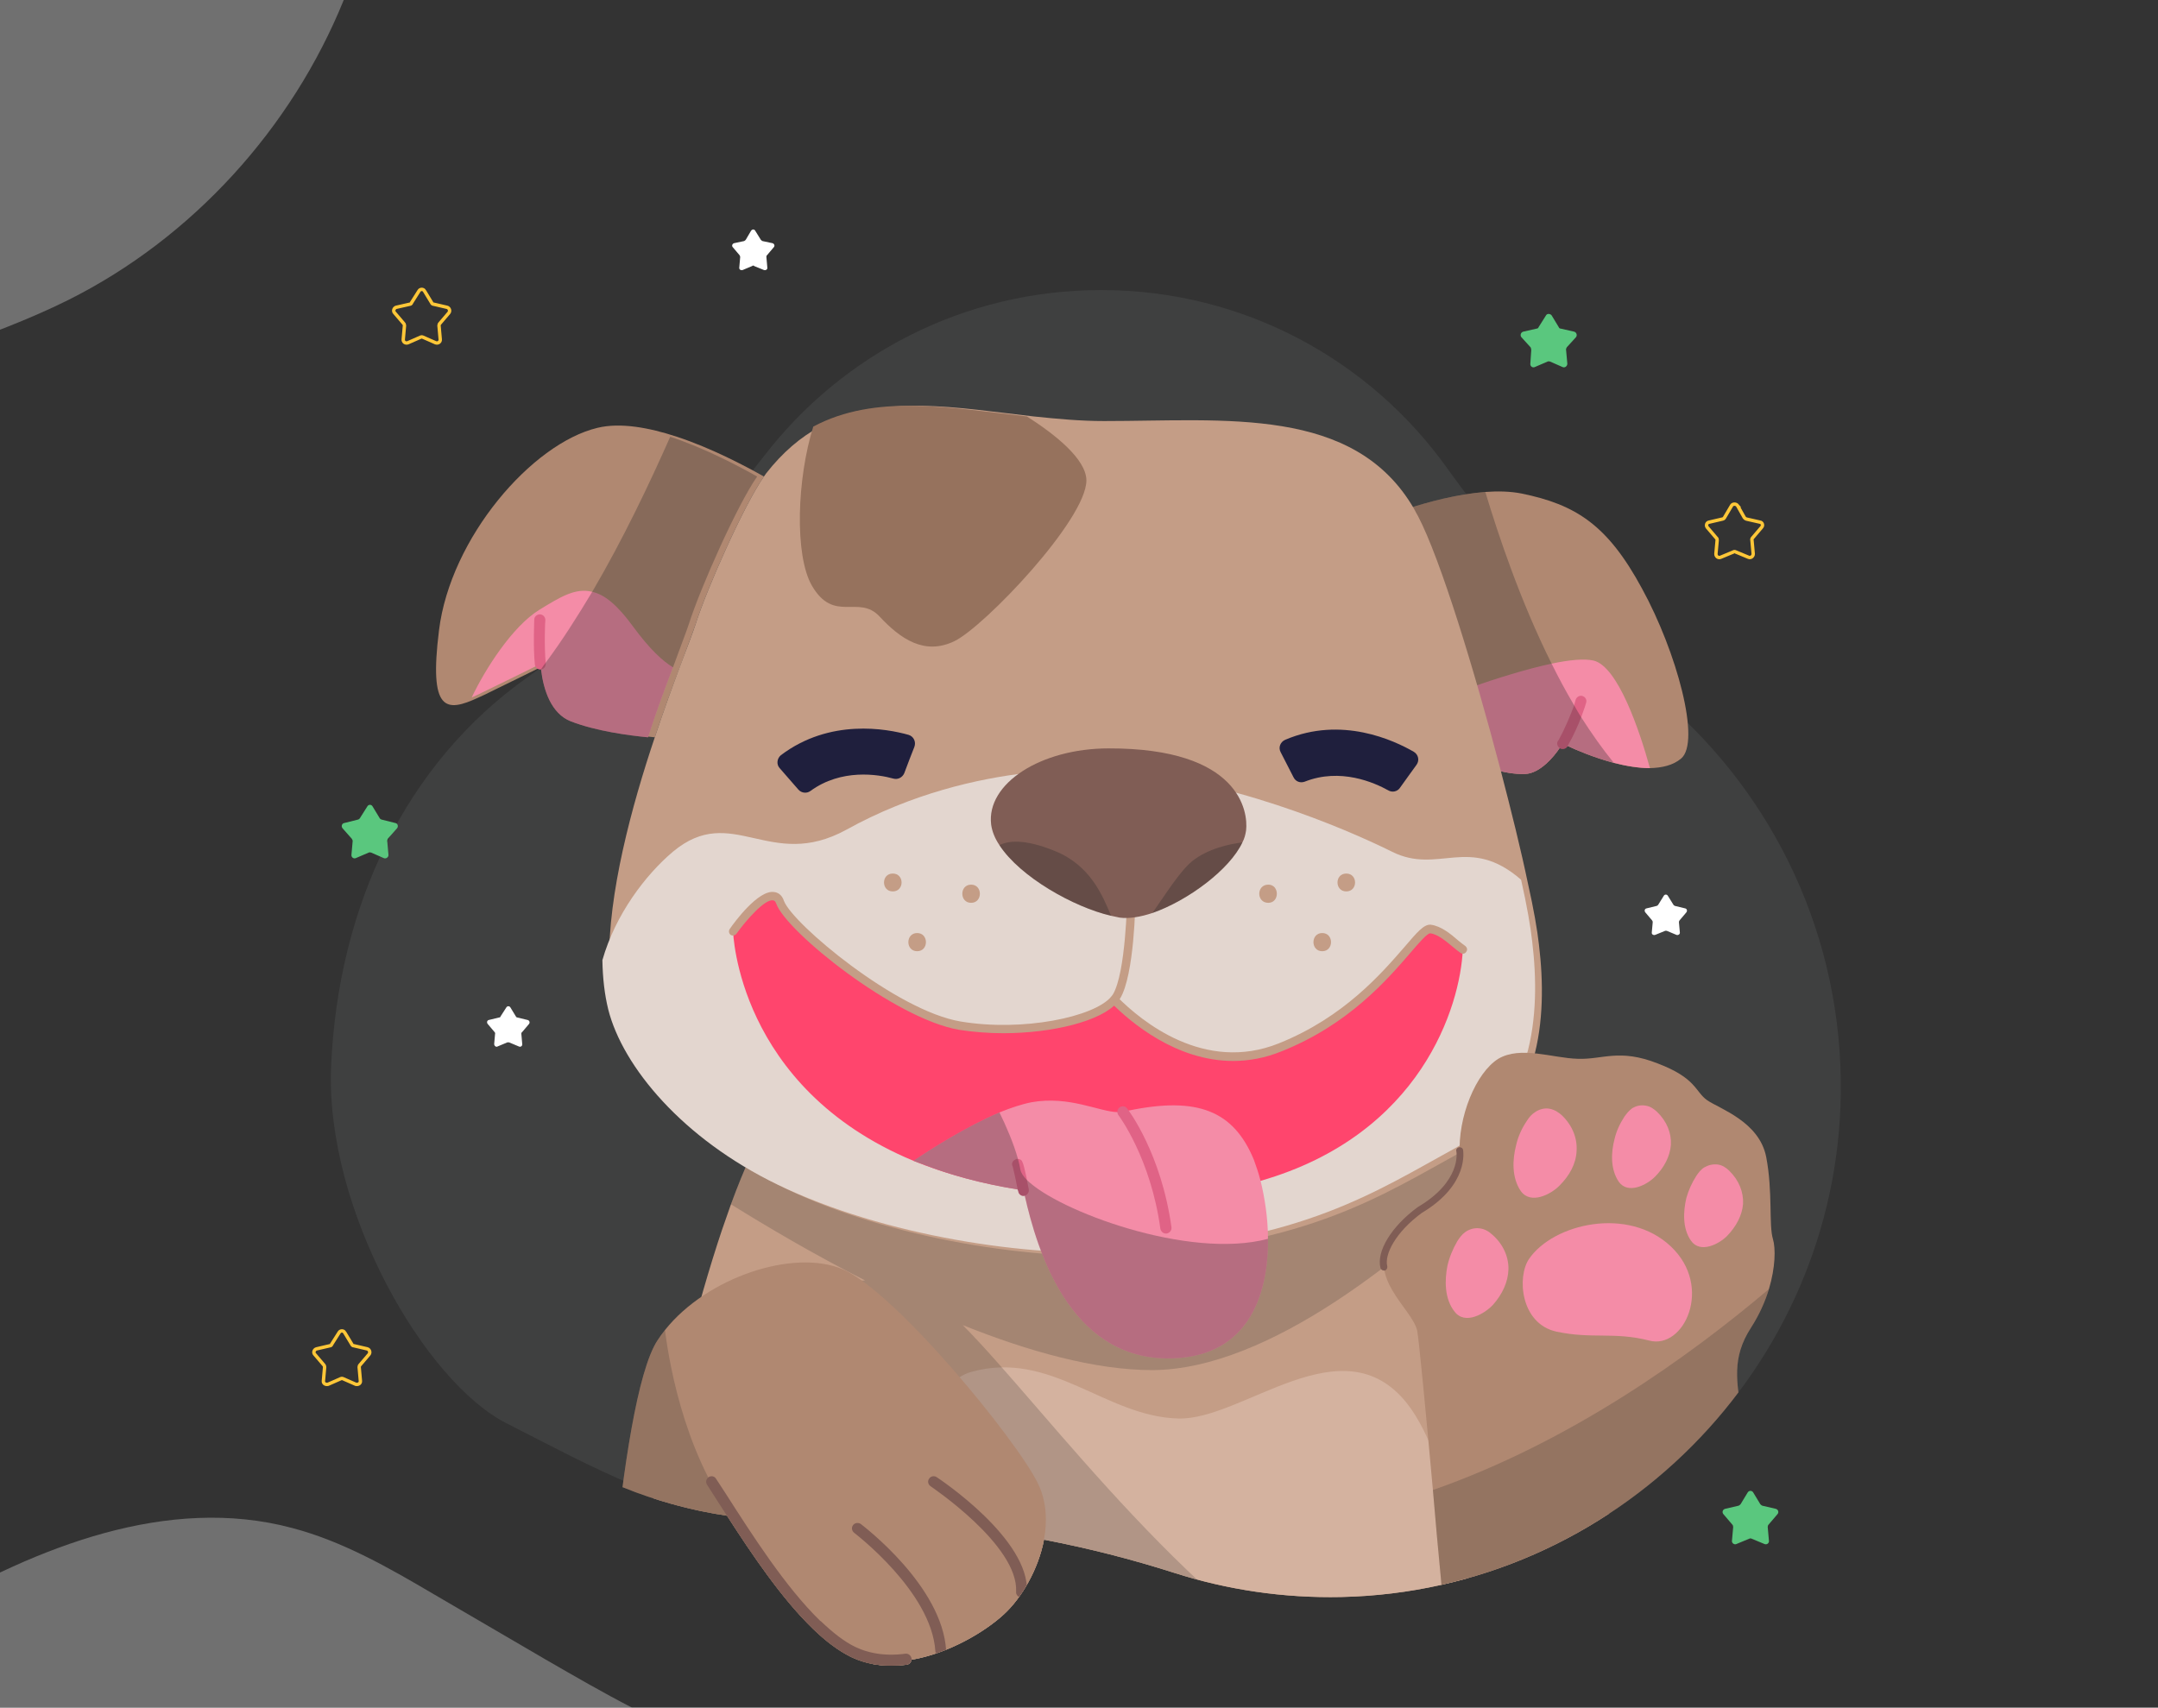 <svg version="1.2" xmlns="http://www.w3.org/2000/svg" viewBox="0 0 700 554" width="700" height="554">
	<rect x="0" y="0" width="700" height="554" fill="#333333" stroke="none"/>
	<title>perrito-ai-svg</title>
	<defs>
		<clipPath clipPathUnits="userSpaceOnUse" id="cp1">
			<path d="m565.4 255.27v-22.09c0-63.01-51.12-114.09-114.19-114.09h-14.82c-22.41-15.75-49.72-25-79.2-25-29.48 0-56.79 9.25-79.2 25h-56.44c-63.06 0-114.19 51.08-114.19 114.09v112.95h0.04c1.36 61.47 40.21 114.33 94.52 136.34q0 0 0 0.01 0.25 0.09 0.51 0.19 1.44 0.58 2.9 1.13 0.52 0.2 1.04 0.4 1.52 0.55 3.05 1.08 0.41 0.15 0.84 0.29 1.86 0.63 3.76 1.21 0.67 0.21 1.34 0.4 1.24 0.37 2.49 0.73 0.86 0.23 1.71 0.46 1.1 0.29 2.21 0.57 0.87 0.22 1.75 0.43 1.21 0.28 2.43 0.55 0.74 0.17 1.48 0.33 4.12 0.85 8.32 1.48 0.04 0.01 0.08 0.02c8.11 12.59 17.72 26.83 27.74 36.54q0.15 0.16 0.33 0.33c4.2 4.03 8.09 6.91 11.93 8.83 0.24 0.12 0.49 0.25 0.68 0.33l0.16 0.07c1.93 0.87 4.01 1.54 6.18 1.96q3.02 0.59 6.3 0.59 2.42 0 4.94-0.32 0.05 0 0.08-0.02c0.83-0.13 1.41-0.79 1.46-1.59 12.1-2.02 23.9-9.11 30-14.74 5.74-5.28 11.18-14.55 13.01-24.21 14.31 2.74 28.45 6.33 42.35 10.78 17 5.44 35.2 8.21 54.1 7.81 88.67-1.9 160.77-74.51 162.01-163.11 0.52-37.31-11.33-71.82-31.7-99.73z"/>
		</clipPath>
	</defs>
	<style>
		.s0 { opacity: .3;mix-blend-mode: overlay;fill: #ffffff } 
		.s1 { fill: #3f4040 } 
		.s2 { fill: #c49d86 } 
		.s3 { fill: #d4b29f } 
		.s4 { opacity: .2;mix-blend-mode: overlay;fill: #272525 } 
		.s5 { fill: #b08871 } 
		.s6 { fill: #f48ca7 } 
		.s7 { fill: #e06386 } 
		.s8 { opacity: .3;mix-blend-mode: overlay;fill: #272525 } 
		.s9 { fill: #e3d6cf } 
		.s10 { fill: #ff456d } 
		.s11 { fill: #805d55 } 
		.s12 { fill: #1f1f3d } 
		.s13 { fill: #96725d } 
		.s14 { fill: #ffffff } 
		.s15 { fill: #5ac77e } 
		.s16 { fill: none;stroke: #ffc738;stroke-width: 1.1 } 
	</style>
	<g id="BACKGROUND">
		<g id="&lt;Group&gt;">
			<path id="&lt;Path&gt;" class="s0" d="m111.5 0c-16.9 41.7-49.2 77.3-89.5 97.4-25.5 12.7-53.7 19.4-78.5 33.4-25.5 14.3-46.2 35.6-69.3 53.6-25.3 19.8-54.9 37.9-85.9 48.8v-233.2z"/>
			<path id="&lt;Path&gt;" class="s0" d="m-68.9 554c15-10.5 29.8-22.2 45-31.1 36-21.1 78.4-37.9 118.6-27.2 16.4 4.3 31.4 12.9 46 21.5q18.2 10.6 36.3 21.2c9.2 5.3 18.5 10.7 28 15.6z"/>
		</g>
	</g>
	<g id="OBJECTS">
		<g id="&lt;Group&gt;">
			<path id="&lt;Path&gt;" class="s1" d="m539.8 227.5c-26.1-22.6-50.2-47.4-70.3-75.5-25-35.1-66-57.9-112.3-57.9-44.6 0-84.2 21.1-109.4 53.9-21.5 28-48.1 51.4-76.8 71.8-39.4 27.9-61.4 74.2-63.6 126.3-1.9 46.5 30.5 102.4 57 115.7 26.5 13.4 55.6 30.3 88.9 31.5q4.7 0.2 9.3 0c40-1.1 80.2 4.7 118.4 17 17 5.4 35.2 8.2 54.1 7.8 88.7-1.9 160.8-74.5 162-163.1 0.7-51-21.6-96.7-57.3-127.5z"/>
			<g id="Clip-Path: &lt;Clip Group&gt;" clip-path="url(#cp1)">
				<g id="&lt;Clip Group&gt;">
					<g id="&lt;Group&gt;">
						<path id="&lt;Path&gt;" class="s2" d="m542 554.3h-340.2c0 0 2.2-28.8 10.2-68.5 3.2-15.7 6.3-29.6 9.3-41.7 4.7-18.8 9-33.5 12.9-45.1q1.5-4.4 2.9-8.3c9.1-24.7 15.1-31 15.1-31l229.9 6.4 4 12.5 2.8 8.9z"/>
						<path id="&lt;Path&gt;" class="s3" d="m482.4 554.3h-199.3c-2.5-35.9 10.4-103.2 31.9-109.2 26-7.3 43.5 14.5 67.2 15.1 21 0.6 53.2-31.4 74.2-4.9 15.2 19.2 22.9 71.4 26 99z"/>
						<path id="&lt;Path&gt;" class="s4" d="m312.3 429.9c21.2 8.5 42.9 14.6 61.5 14.6 38-0.2 83-37.2 112.3-65.9l-4-12.5-229.9-6.4c0 0-6 6.3-15.1 31 11.4 7.1 26.6 16.1 43.5 24.7-21.5 1.3-45.7 17.8-59.3 28.7-3 12.1-6.1 26-9.3 41.7-8 39.7-10.2 68.5-10.2 68.5h243.9c-58.3-29.1-105.8-96.6-133.4-124.4z"/>
						<path id="&lt;Path&gt;" class="s5" d="m325.7 523.8c-6.5 5.8-19.1 13.3-31.7 14.9l0.1 0.8 2.2 15.2h-100.9c0 0 0.5-10 1.6-24.1 0.6-7.3 1.3-15.8 2.2-24.6 2.9-28.7 7.5-61.2 14.1-71.2q1.1-1.7 2.4-3.3c13.6-17.1 41.7-26.5 57.7-19.7 17.1 7.4 56.4 55.3 63.3 69.5 7 14.3-1.6 33.8-11 42.5z"/>
						<path id="&lt;Path&gt;" class="s4" d="m296.3 554.7l-2.2-15.2c-23.3-1.5-39.5-21.9-49.3-36.4-0.7-2.2-2-4.5-4.1-7-17.7-21-23.4-51.8-25-64.6q-1.3 1.6-2.4 3.3c-6.6 10-11.2 42.5-14.1 71.2-0.9 8.8-1.6 17.3-2.2 24.6-1.1 14.1-1.6 24.1-1.6 24.1z"/>
						<g id="&lt;Group&gt;">
							<g id="&lt;Group&gt;">
								<g id="&lt;Group&gt;">
									<g id="&lt;Group&gt;">
										<path id="&lt;Path&gt;" class="s5" d="m247.8 154.6c-6.4 9.1-18.5 36.3-22.2 48-0.8 2.4-2.7 7.3-5.1 13.9-2.4 6.3-5.2 14-8.1 22.7-6.2-0.6-16.9-2-25.1-5.2-6.3-2.5-8.7-10.1-9.6-16.8q-0.1-0.1 0-0.1-0.2-0.9-0.3-1.6-0.7 0.3-1.5 0.7c-4.2 2.1-9.8 4.8-15.9 7.8-1.7 0.9-3.3 1.6-4.8 2.3-10.6 4.9-16.1 4.7-12.8-21.8 3.7-30 30.1-60.6 51.4-65.7 7.4-1.8 16.7-0.1 25.8 2.9 11.2 3.7 22 9.4 28.2 12.9z"/>
									</g>
									<path id="&lt;Path&gt;" class="s6" d="m218.3 216.5c-2.4 6.3-5.3 14-8.1 22.7-6.2-0.6-16.9-2-25.1-5.2-6.3-2.5-8.8-10.1-9.6-16.8q-0.1-0.1 0-0.1-0.2-0.9-0.3-1.6-0.7 0.3-1.5 0.7c-4.2 2.1-9.8 4.8-15.9 7.8-1.8 0.9-3.3 1.6-4.8 2.3 4.3-9.1 13.2-23.1 22-28.5 6.7-4.1 11.7-7.2 17.1-5.8 4 0.9 8.1 4.2 13.2 11.2 5.5 7.5 9.7 11.3 13 13.3z"/>
								</g>
								<g id="&lt;Group&gt;">
									<path id="&lt;Path&gt;" class="s5" d="m545.3 246.1c-2.6 2.2-6.2 3-10.1 3.1-3.7 0-7.8-0.7-11.7-1.7-6.4-1.7-12.3-4.2-15-5.5-1.1-0.5-1.6-0.8-1.6-0.8 0 0-0.3 0.6-1 1.5-1.8 2.7-6.3 8.2-11.2 8.4-3.3 0.1-6.8-0.5-10.2-1.5-2.3-8.8-4.8-17.8-7.4-26.6-6.8-23.6-14-45.2-19.3-55.5q-0.7-1.2-1.4-2.4c6.6-2.2 16.3-4.8 25.4-5.5 4.1-0.3 8.1-0.2 11.7 0.5 17.6 3.6 27.9 10.1 39.1 30.8 11.3 20.6 19.2 49.8 12.7 55.2z"/>
								</g>
								<path id="&lt;Path&gt;" class="s6" d="m535.2 249.2c-3.7 0-7.8-0.7-11.7-1.7-6.4-1.7-12.3-4.2-15-5.5-1.1-0.5-1.6-0.8-1.6-0.8 0 0-0.3 0.6-1 1.5-1.8 2.7-6.3 8.2-11.2 8.4-3.3 0.1-6.8-0.5-10.2-1.5-2.3-8.8-4.8-17.8-7.4-26.6 7.7-2.7 17.8-5.9 26.2-7.7 5.7-1.2 10.6-1.7 13.6-1 7.9 1.9 14.9 22.6 18.3 34.9z"/>
								<g id="&lt;Group&gt;">
									<g id="&lt;Group&gt;">
										<path id="&lt;Path&gt;" class="s7" d="m514.5 228c0 0.1-0.6 2-1.6 4.7-1 2.6-2.5 6-4.4 9.3q-0.1 0-0.1 0.2c-0.3 0.5-0.9 0.8-1.5 0.8-0.3 0-0.7-0.1-1-0.3-0.4-0.3-0.8-0.8-0.8-1.5 0-0.3 0.1-0.7 0.4-1 2.4-4.3 4.2-8.9 5.1-11.4 0.3-1.1 0.5-1.8 0.5-1.8 0.3-0.9 1.3-1.5 2.2-1.2 1 0.3 1.5 1.3 1.2 2.2z"/>
									</g>
								</g>
								<g id="&lt;Group&gt;">
									<path id="&lt;Path&gt;" class="s7" d="m177 215.3c0.1 0.9-0.6 1.8-1.5 1.9q0 0-0.1 0-0.1 0-0.1 0h-0.1c-0.6 0-1.2-0.4-1.5-1-0.1-0.1-0.2-0.4-0.2-0.6-0.6-5.6-0.2-14.2-0.2-14.6 0-1 0.9-1.7 1.9-1.7 1 0.1 1.7 0.9 1.7 1.9-0.1 0.1-0.4 8.4 0.1 13.8q0 0.1 0 0.3z"/>
								</g>
								<path id="&lt;Path&gt;" class="s8" d="m523.5 247.5c-6.4-1.7-12.3-4.2-15-5.5q-0.1 0-0.1 0.2c-0.3 0.5-0.9 0.8-1.5 0.8-0.3 0-0.7-0.1-1-0.3-1.8 2.7-6.3 8.2-11.2 8.4-3.3 0.1-6.8-0.5-10.2-1.5-2.3-8.8-4.8-17.8-7.4-26.6-6.8-23.6-14-45.2-19.3-55.5q-0.7-1.2-1.4-2.4c6.6-2.2 16.3-4.8 25.4-5.5 4.3 14.3 11.5 35.7 21.5 55.7q3.4 6.9 7.3 13.5c0.7 1.3 1.5 2.6 2.3 3.9 3.4 5.3 6.9 10.3 10.6 14.8z"/>
								<path id="&lt;Path&gt;" class="s8" d="m245.6 154.6c-6.4 9.1-18.5 36.3-22.2 48-0.8 2.4-2.7 7.3-5.1 13.9-2.4 6.3-5.3 14-8.1 22.7-6.2-0.6-16.9-2-25.1-5.2-6.3-2.5-8.8-10.1-9.6-16.8q0 0-0.1 0-0.1 0-0.1 0 0-0.1 0.2-0.1 0.7-1.1 1.5-2.1c5.3-7.1 10.3-15 15.1-23 10.1-17.2 18.8-35.6 25.3-50.3 11.2 3.7 22 9.4 28.2 12.9z"/>
							</g>
							<path id="&lt;Path&gt;" class="s2" d="m474.2 373.6c-25.4 13.9-49.4 30.2-107.1 33.6-30.6 1.9-78.1-5-112.7-21.8-30.7-14.8-50.2-38.2-54.9-56.8-1.2-4.9-1.8-10.2-1.9-16-0.4-22.7 7.3-51.1 14.8-73.4 5.9-17.8 11.7-31.9 13.2-36.6 3.7-11.7 15.8-38.9 22.2-48q0.4-0.5 0.7-1c5.4-6.9 11.2-11.8 17.5-15.2 20.2-10.8 44.4-6.1 69.3-3.3 7.6 0.8 15.2 1.5 22.8 1.5 39.4 0 81.2-5 100.6 28.5q0.6 1.2 1.3 2.4c7.3 14 18.2 49.7 26.7 82.1 3.5 13.4 6.7 26.3 8.9 36.9 1.9 8.4 3.1 15.4 3.6 20 2.9 24 0.4 53.2-25 67.1z"/>
							<path id="&lt;Path&gt;" class="s9" d="m472 372.5c-25.4 13.9-49.4 30.2-107.1 33.6-30.6 1.9-78.1-5-112.7-21.8-30.7-14.8-50.2-38.2-54.9-56.8-1.2-4.9-1.8-10.2-1.9-16 4.2-14.8 14-27.7 22.9-35.2 19.2-16 31.4 6.5 56.2-7.1 42.6-23.6 85.5-19.2 85.5-19.2 37.8 2.3 76.2 18.7 91.5 26.3 15.1 7.6 25-5.6 41.9 9.1 1.9 8.4 3.1 15.4 3.6 20 2.9 24 0.4 53.1-25 67.1z"/>
							<g id="&lt;Group&gt;">
								<path id="&lt;Path&gt;" class="s10" d="m474.5 308c-0.8 18.4-13.5 60.1-65.6 75.1-12.1 3.5-26.1 5.5-42.6 5.5-12.7 0-24-0.9-34.3-2.5-13.8-2-25.6-5.4-35.7-9.5-57.2-23.8-58.5-74.4-58.5-74.4 0 0 12.3-17.4 15.3-9.4 3 8 36.8 36.3 58.2 39.9 20.5 3.5 44.1-1.4 50.1-8.4 8.1 8.2 29.1 25.5 53.9 15.5 32-12.9 44.1-38.9 48.7-38.4 3.8 0.4 7.9 4.8 10.5 6.6z"/>
								<g id="&lt;Group&gt;">
									<path id="&lt;Path&gt;" class="s6" d="m411.3 401.9c0.2 18.8-6.8 39.2-33.2 38.8-31.3-0.6-41.7-35.1-45.7-52.8q-0.2-0.9-0.4-1.7-1-0.2-1.9-0.3c-11.7-1.9-21.9-4.7-30.8-8.2q-1.5-0.5-3-1.1c5-3.4 17-11.1 27.9-15.7 3.7-1.5 7.3-2.7 10.4-3.3 12.2-2.2 22 3.1 27.9 3.2q0.9 0 1.7-0.1 1-0.3 1.9-0.4c22.3-4.6 34 0 40.6 15.9 0.7 1.9 1.5 4.2 2.2 6.9 1.3 5.3 2.4 12 2.4 18.8z"/>
									<g id="&lt;Group&gt;">
										<path id="&lt;Path&gt;" class="s7" d="m332.4 387.9q-0.2 0.1-0.4 0.1c-0.8 0-1.6-0.6-1.7-1.5q-0.1-0.3-0.2-0.6-0.3-1.6-0.6-3c-0.4-2-0.9-4-1-4.4-0.5-0.9-0.1-1.9 0.8-2.3 0.3-0.2 0.6-0.3 0.9-0.2 0.6 0 1.2 0.3 1.4 0.9 0.4 0.8 0.7 2.1 1.4 5.2q0 0.4 0.1 0.7 0.3 1.3 0.6 3c0.2 0.9-0.4 1.9-1.3 2.1z"/>
									</g>
									<g id="&lt;Group&gt;">
										<path id="&lt;Path&gt;" class="s7" d="m378.2 400.2c-0.9 0-1.6-0.7-1.8-1.5-3.1-22.9-13.5-36.8-13.6-36.9-0.6-0.8-0.4-1.9 0.3-2.5 0.8-0.6 1.9-0.5 2.5 0.3 0.5 0.6 11.1 14.7 14.4 38.6 0.1 1-0.6 1.8-1.6 2q-0.1 0-0.2 0z"/>
									</g>
									<path id="&lt;Path&gt;" class="s8" d="m411.3 401.9c0.2 18.8-6.8 39.2-33.2 38.8-31.3-0.6-41.7-35.1-45.7-52.8q-0.2 0.1-0.4 0.1c-0.8 0-1.6-0.6-1.7-1.5q-0.1-0.3-0.2-0.6c-11.7-1.9-21.9-4.7-30.8-8.2q-1.5-0.5-3-1.1c5-3.4 17-11.1 27.9-15.7 2.1 4.3 4.6 10 6 15.1q0.5 1.8 0.8 3.5c0.2 1 0.9 2.1 2.1 3.3 9.8 9.9 52.5 26 78.2 19.1z"/>
								</g>
								<g id="&lt;Group&gt;">
									<path id="&lt;Path&gt;" class="s2" d="m400 344.2c-18.5 0-33.2-12.5-39.6-18.9-0.5-0.5-0.5-1.4 0.1-1.9 0.5-0.6 1.4-0.6 1.9 0 7.7 7.8 28.2 24.8 52.4 15.1 21.2-8.5 33.4-22.8 40.8-31.3 4.1-4.8 6.3-7.4 8.5-7.2 3.3 0.4 6.5 3 9 5.2 0.9 0.7 1.6 1.3 2.2 1.7 0.6 0.5 0.8 1.3 0.3 1.9-0.4 0.7-1.3 0.8-1.9 0.3-0.7-0.5-1.5-1.1-2.3-1.8-2.3-1.9-5.1-4.3-7.5-4.5-1 0-3.8 3.3-6.3 6.2-7.5 8.7-20 23.3-41.7 32-5.6 2.3-10.9 3.2-15.9 3.2z"/>
								</g>
								<g id="&lt;Group&gt;">
									<path id="&lt;Path&gt;" class="s2" d="m325.4 335.2c-4.9 0-9.7-0.4-14.3-1.1-20.9-3.6-56-31.8-59.3-40.9-0.4-1.1-0.9-1.1-1.1-1.1-2.6-0.4-8.4 6.1-11.8 10.8-0.4 0.6-1.3 0.8-1.9 0.4-0.6-0.5-0.7-1.3-0.3-1.9 1.5-2.2 9.3-12.8 14.4-12 1 0.1 2.5 0.7 3.2 2.9 2.8 7.4 36.4 35.6 57.3 39.1 20.3 3.4 43.3-1.5 48.8-8q0.3-0.4 0.6-0.8c4.2-7 4.6-30.8 4.6-31.1 0-0.7 0.6-1.3 1.4-1.3 0.7 0 1.3 0.6 1.3 1.4 0 1-0.3 24.7-5 32.4q-0.4 0.6-0.9 1.2c-5.1 6.1-21.1 10-37 10z"/>
								</g>
								<g id="&lt;Group&gt;">
									<path id="&lt;Path&gt;" class="s11" d="m404.2 269.4c-0.2 1.3-0.5 2.6-1.2 3.9-4.1 8.8-17.7 18.9-29.2 22.9-3.9 1.3-7.6 1.9-10.6 1.5q-1.4-0.3-2.8-0.6c-12.1-2.8-29.5-12.6-36.2-22.9-1.5-2.2-2.4-4.5-2.7-6.7-1.6-13.3 16.1-24.7 38.1-24.7 42.7-0.1 45.3 20.6 44.6 26.6z"/>
									<path id="&lt;Path&gt;" class="s8" d="m360.4 297.1c-12.2-2.8-29.5-12.6-36.2-22.9 2.7-1.4 8-2.2 18 1.9 11.4 4.6 15.4 14.3 18.2 21z"/>
									<path id="&lt;Path&gt;" class="s8" d="m403 273.3c-4.1 8.8-17.7 18.9-29.2 22.9 4.2-5.9 8.7-13.3 12.9-16.8 5.1-4.1 12.2-5.6 16.3-6.1z"/>
								</g>
								<g id="&lt;Group&gt;">
									<g id="&lt;Group&gt;">
										<path id="&lt;Path&gt;" class="s2" d="m411.4 292.9c3.7 0 3.7-5.9 0-5.9-3.9 0-3.9 5.9 0 5.9z"/>
									</g>
									<g id="&lt;Group&gt;">
										<path id="&lt;Path&gt;" class="s2" d="m436.7 289.2c3.8 0 3.8-5.8 0-5.8-3.8 0-3.8 5.8 0 5.8z"/>
									</g>
									<g id="&lt;Group&gt;">
										<path id="&lt;Path&gt;" class="s2" d="m428.9 308.6c3.8 0 3.8-5.9 0-5.9-3.8 0-3.8 5.9 0 5.9z"/>
									</g>
								</g>
								<g id="&lt;Group&gt;">
									<g id="&lt;Group&gt;">
										<path id="&lt;Path&gt;" class="s2" d="m315 292.9c-3.8 0-3.8-5.9 0-5.9 3.8 0 3.8 5.9 0 5.9z"/>
									</g>
									<g id="&lt;Group&gt;">
										<path id="&lt;Path&gt;" class="s2" d="m289.6 289.2c-3.8 0-3.8-5.8 0-5.8 3.8 0 3.8 5.8 0 5.8z"/>
									</g>
									<g id="&lt;Group&gt;">
										<path id="&lt;Path&gt;" class="s2" d="m297.5 308.6c-3.8 0-3.8-5.9 0-5.9 3.8 0 3.8 5.9 0 5.9z"/>
									</g>
								</g>
							</g>
							<g id="&lt;Group&gt;">
								<path id="&lt;Path&gt;" class="s12" d="m259 256.2l-6.1-7c-1.1-1.2-0.9-3.1 0.4-4.2 15.9-12 34.3-8.6 41.4-6.6 1.7 0.5 2.5 2.3 1.9 3.9l-1.6 4.1-1.7 4.5c-0.6 1.3-2 2.1-3.5 1.7-5-1.4-16.9-3.3-26.9 4-1.2 0.9-2.9 0.7-3.9-0.4z"/>
							</g>
							<g id="&lt;Group&gt;">
								<path id="&lt;Path&gt;" class="s12" d="m419.6 252.2l-4.2-8.2c-0.8-1.5-0.1-3.3 1.5-4 18.3-7.8 35.3 0.2 41.7 3.9 1.5 0.9 1.9 2.8 0.9 4.2l-2.6 3.6-2.8 3.9c-0.8 1.2-2.5 1.6-3.8 0.8-4.5-2.5-15.5-7.4-27.1-2.8-1.4 0.5-2.9 0-3.6-1.4z"/>
							</g>
							<path id="&lt;Path&gt;" class="s13" d="m352.4 155.8c0.1 12.7-33.1 47.5-42.8 52.2-9.7 4.7-17.5-0.7-24.3-8-6.8-7.3-14.8 2.4-22-10.1-5.6-9.9-4.8-34.5 0.5-51.5 20.2-10.8 44.4-6.1 69.3-3.3 9.1 5.8 19.2 13.8 19.3 20.7z"/>
						</g>
						<g id="&lt;Group&gt;">
							<g id="&lt;Group&gt;">
								<path id="&lt;Path&gt;" class="s11" d="m289.2 540.4q-3.4 0-6.4-0.6c-2.1-0.4-4.2-1.1-6.1-2h-0.2c-0.2-0.1-0.4-0.3-0.7-0.4-3.8-1.8-7.7-4.7-11.9-8.8q-0.2-0.1-0.3-0.3c-11.5-11.1-22.5-28.3-31.3-42l-3-4.7c-0.5-0.8-0.2-1.9 0.6-2.4 0.8-0.5 1.9-0.3 2.4 0.6l3 4.6c8.7 13.6 19.5 30.5 30.7 41.4l0.3 0.2c4 3.8 7.6 6.6 11.1 8.3 0.2 0.1 0.4 0.1 0.6 0.3h0.1c1.7 0.8 3.5 1.3 5.4 1.7 3.1 0.6 6.6 0.7 10.2 0.2 1-0.1 1.8 0.6 2 1.6 0.1 1-0.7 1.9-1.6 2q-2.5 0.3-4.9 0.3z"/>
							</g>
							<g id="&lt;Group&gt;">
								<path id="&lt;Path&gt;" class="s11" d="m305.1 537.3c-0.9 0-1.7-0.8-1.7-1.7-1.3-19.3-26.1-38.1-26.3-38.3-0.8-0.6-1-1.7-0.4-2.5 0.6-0.8 1.7-0.9 2.5-0.4 1.1 0.9 26.4 20.1 27.7 41 0.1 0.9-0.7 1.8-1.7 1.9q0 0-0.1 0z"/>
							</g>
							<g id="&lt;Group&gt;">
								<path id="&lt;Path&gt;" class="s11" d="m331.4 518.3q-0.1 0-0.1 0c-1-0.1-1.8-0.9-1.7-1.9 0.8-15.1-27.5-34-27.7-34.2-0.9-0.6-1.1-1.7-0.5-2.5 0.5-0.8 1.6-1 2.4-0.5 1.2 0.8 30.3 20.2 29.3 37.4 0 0.9-0.8 1.7-1.7 1.7z"/>
							</g>
						</g>
						<g id="&lt;Group&gt;">
							<path id="&lt;Path&gt;" class="s5" d="m591.3 554.3h-120.3c0 0-1.6-19.1-3.6-42.1-0.9-9.3-1.8-19.2-2.6-28.8-2.3-25.4-4.5-48.5-5.1-51.7-1.6-7.2-16.7-17.1-8.4-29.7 8.4-12.5 22.9-14.6 22.2-27.2-0.7-12.5 5.3-26.8 12.5-31.3 7.3-4.3 17.7-0.2 25.8 0 8.1 0.3 13.4-3.4 25.9 1.5 12.6 4.8 12.1 9.1 16 11.9 4 2.8 16.9 6.9 19.2 18.4 2.2 11.4 0.8 22.1 2.2 26.7 0.9 3 0.8 9.2-1.3 16.2-1.2 4-3.1 8.3-5.8 12.5-6.4 9.9-4.6 17.6-3.1 28.2 0.2 1.7 0.5 3.5 0.7 5.4 1.3 13.5 25.7 90 25.7 90z"/>
							<g id="&lt;Group&gt;">
								<path id="&lt;Path&gt;" class="s11" d="m448.9 412.2c-0.5 0-0.9-0.3-1.1-0.8-1.4-5.4 3.5-13.5 12.1-19.8 14.1-8.3 12.6-17.7 12.5-18.1-0.2-0.6 0.3-1.2 0.8-1.3 0.7-0.1 1.3 0.3 1.4 0.9 0 0.4 2 11.2-13.4 20.4-8.6 6.3-12.2 13.6-11.2 17.3 0.1 0.6-0.2 1.2-0.8 1.4q-0.1 0-0.3 0z"/>
							</g>
							<path id="&lt;Path&gt;" class="s6" d="m495.3 363.6c0.7-1.1 1.5-2.1 2.8-2.9 1.2-0.8 2.9-1.3 4.5-1 1.7 0.3 3 1.2 4.1 2.2 3.4 3.3 5 7.5 4.7 11.6-0.2 4.1-2.3 7.9-5.5 11.1-2.8 2.9-9.4 6.3-12.6 1.8-3-4.4-2.7-10.3-1.5-14.9 0.6-2.7 1.8-5.4 3.5-7.9z"/>
							<path id="&lt;Path&gt;" class="s6" d="m472.7 402.7c0.7-1.1 1.5-2.2 2.6-3 1.3-0.9 2.9-1.4 4.6-1.2 1.7 0.2 3 1 4.1 2 3.6 3.1 5.4 7.3 5.3 11.3-0.1 4.1-2 8.1-5 11.5-2.7 2.9-9.1 6.7-12.5 2.2-3.3-4.2-3.2-10.2-2.3-14.8 0.6-2.7 1.7-5.4 3.2-8z"/>
							<path id="&lt;Path&gt;" class="s6" d="m526.9 362.3c0.7-1 1.5-2 2.6-2.8 1.2-0.7 2.7-1.1 4.3-0.8 1.5 0.2 2.7 1.1 3.7 2 3.2 3.1 4.7 6.9 4.5 10.7-0.3 3.8-2.2 7.4-5.2 10.4-2.6 2.6-8.7 5.8-11.7 1.6-2.8-4.1-2.5-9.6-1.4-13.8 0.6-2.6 1.7-5 3.2-7.3z"/>
							<path id="&lt;Path&gt;" class="s6" d="m550.3 381.4c0.7-1 1.4-2 2.6-2.7 1.2-0.7 2.7-1.1 4.3-0.9 1.5 0.2 2.8 1.1 3.7 2 3.2 3.1 4.7 7 4.5 10.8-0.3 3.7-2.2 7.3-5.2 10.4-2.6 2.6-8.7 5.8-11.7 1.5-2.8-4-2.5-9.5-1.5-13.8 0.7-2.5 1.8-5 3.3-7.3z"/>
							<path id="&lt;Path&gt;" class="s6" d="m496 408.4c7.9-11.5 32.2-17.1 46-4 13.8 13 4.3 33.6-7.1 30.5-11.3-2.9-18.5-0.4-30.1-2.9-11.6-2.6-12.8-17.8-8.8-23.6z"/>
							<g id="&lt;Group&gt;">
								<path id="&lt;Path&gt;" class="s4" d="m591.3 554.3h-120.3c0 0-1.6-19.1-3.6-42.1-0.9-9.3-1.8-19.2-2.6-28.8 44.3-15.5 82.8-43 109-65.2-1.2 4-3.1 8.3-5.8 12.5-6.4 9.9-4.6 17.6-3.1 28.2 0.2 1.7 0.5 3.5 0.7 5.4 1.3 13.5 25.7 90 25.7 90z"/>
							</g>
						</g>
					</g>
				</g>
			</g>
		</g>
		<g id="&lt;Group&gt;">
			<g id="&lt;Group&gt;">
				<path id="&lt;Path&gt;" class="s14" d="m541 290.6l1.8 2.9c0.1 0.2 0.3 0.3 0.5 0.4l3.3 0.8c0.6 0.1 0.8 0.8 0.4 1.3l-2.2 2.6c-0.1 0.1-0.2 0.3-0.2 0.6l0.3 3.3c0.1 0.6-0.6 1-1.1 0.8l-3.1-1.3q-0.4-0.1-0.6 0l-3.2 1.3c-0.6 0.2-1.2-0.2-1.1-0.8l0.3-3.3q0-0.4-0.2-0.6l-2.2-2.6c-0.4-0.5-0.2-1.2 0.4-1.3l3.3-0.8q0.3-0.1 0.5-0.4l1.8-2.9c0.3-0.5 1-0.5 1.3 0z"/>
			</g>
			<g id="&lt;Group&gt;">
				<path id="&lt;Path&gt;" class="s14" d="m245 74.9l1.8 2.9c0.1 0.1 0.3 0.3 0.5 0.4l3.3 0.7c0.6 0.2 0.8 0.9 0.4 1.3l-2.2 2.6c-0.2 0.1-0.2 0.4-0.2 0.6l0.3 3.4c0.1 0.6-0.5 1-1.1 0.8l-3.2-1.3c-0.1-0.2-0.4-0.2-0.6 0l-3.1 1.3c-0.6 0.2-1.2-0.2-1.1-0.8l0.3-3.4c0-0.2-0.1-0.5-0.2-0.6l-2.2-2.6c-0.4-0.4-0.2-1.1 0.4-1.3l3.3-0.7c0.2-0.1 0.4-0.3 0.5-0.4l1.7-2.9c0.4-0.6 1.1-0.6 1.4 0z"/>
			</g>
			<g id="&lt;Group&gt;">
				<path id="&lt;Path&gt;" class="s14" d="m165.6 326.9l1.7 2.8q0.2 0.4 0.5 0.4l3.3 0.8c0.6 0.1 0.9 0.8 0.5 1.3l-2.2 2.6c-0.2 0.1-0.3 0.4-0.3 0.5l0.3 3.4c0.1 0.6-0.5 1.1-1.1 0.8l-3.1-1.3q-0.3-0.1-0.7 0l-3.1 1.3c-0.5 0.3-1.1-0.2-1.1-0.8l0.3-3.4c0.1-0.1-0.1-0.4-0.2-0.5l-2.2-2.6c-0.4-0.5-0.2-1.2 0.4-1.3l3.3-0.8q0.4 0 0.5-0.4l1.8-2.8c0.3-0.6 1.1-0.6 1.4 0z"/>
			</g>
			<path id="&lt;Path&gt;" class="s15" d="m120.9 261.7l2.3 3.8q0.2 0.3 0.6 0.4l4.4 1.1c0.8 0.1 1.1 1.1 0.6 1.7l-3 3.4c-0.1 0.2-0.2 0.5-0.2 0.7l0.4 4.5c0.1 0.8-0.8 1.4-1.5 1.1l-4.1-1.8c-0.3-0.1-0.6-0.1-0.8 0l-4.2 1.8c-0.7 0.3-1.5-0.3-1.4-1.1l0.4-4.5c0-0.2-0.2-0.5-0.3-0.7l-3-3.4c-0.5-0.6-0.2-1.6 0.6-1.7l4.4-1.1q0.4-0.1 0.6-0.4l2.4-3.8c0.4-0.8 1.4-0.8 1.8 0z"/>
			<path id="&lt;Path&gt;" class="s15" d="m503.3 102.3l2.3 3.8q0.2 0.5 0.6 0.5l4.4 1c0.8 0.2 1.1 1.2 0.6 1.8l-3 3.3c-0.1 0.3-0.3 0.5-0.2 0.9l0.4 4.4c0 0.8-0.8 1.4-1.5 1.1l-4.1-1.8c-0.3-0.1-0.6-0.1-0.8 0l-4.2 1.8c-0.7 0.3-1.5-0.3-1.4-1.1l0.3-4.4q0-0.5-0.2-0.9l-3-3.3c-0.5-0.6-0.2-1.6 0.6-1.8l4.4-1q0.4 0 0.6-0.5l2.4-3.8c0.3-0.6 1.3-0.6 1.8 0z"/>
			<path id="&lt;Path&gt;" class="s15" d="m568.7 484.2l2.3 3.8c0.2 0.2 0.4 0.4 0.7 0.5l4.3 1c0.8 0.2 1.1 1.1 0.6 1.7l-2.9 3.4c-0.2 0.2-0.3 0.5-0.3 0.8l0.4 4.5c0.1 0.7-0.7 1.4-1.5 1l-4.1-1.7q-0.4-0.2-0.8 0l-4.1 1.7c-0.7 0.4-1.6-0.3-1.5-1l0.4-4.5c0-0.3-0.1-0.6-0.3-0.8l-2.9-3.4c-0.5-0.6-0.2-1.5 0.6-1.7l4.3-1c0.3-0.1 0.5-0.3 0.7-0.5l2.3-3.8c0.4-0.7 1.4-0.7 1.8 0z"/>
			<path id="&lt;Path&gt;" fill-rule="evenodd" class="s16" d="m563.6 164l2.2 3.9q0.3 0.4 0.7 0.5l4.4 1c0.8 0.1 1.1 1.1 0.5 1.7l-2.9 3.4c-0.2 0.2-0.3 0.5-0.2 0.8l0.4 4.4c0 0.8-0.8 1.4-1.5 1.1l-4.1-1.7c-0.3-0.2-0.7-0.2-0.9 0l-4.1 1.7c-0.8 0.3-1.5-0.3-1.5-1.1l0.4-4.4c0-0.3 0-0.6-0.3-0.8l-2.9-3.4c-0.5-0.6-0.2-1.6 0.6-1.7l4.3-1q0.5-0.1 0.7-0.5l2.3-3.9c0.4-0.6 1.4-0.6 1.9 0z"/>
			<path id="&lt;Path&gt;" fill-rule="evenodd" class="s16" d="m137.7 94.4l2.3 3.8c0.1 0.3 0.4 0.5 0.7 0.5l4.3 1c0.8 0.2 1.1 1.2 0.6 1.8l-2.9 3.4c-0.2 0.2-0.3 0.5-0.3 0.7l0.4 4.5c0.1 0.8-0.7 1.4-1.5 1.1l-4.1-1.8q-0.4-0.2-0.8 0l-4.1 1.8c-0.8 0.3-1.6-0.3-1.5-1.1l0.4-4.5c0-0.2-0.1-0.5-0.3-0.7l-2.9-3.4c-0.6-0.6-0.2-1.6 0.5-1.8l4.4-1c0.3 0 0.5-0.2 0.6-0.5l2.4-3.8c0.4-0.7 1.4-0.7 1.8 0z"/>
			<path id="&lt;Path&gt;" fill-rule="evenodd" class="s16" d="m111.8 432.3l2.3 3.8c0.1 0.3 0.4 0.5 0.7 0.5l4.3 1c0.8 0.2 1.1 1.2 0.6 1.8l-2.9 3.4c-0.2 0.2-0.3 0.5-0.3 0.7l0.4 4.5c0.1 0.8-0.7 1.3-1.5 1.1l-4.1-1.8q-0.4-0.2-0.8 0l-4.1 1.8c-0.8 0.2-1.6-0.3-1.5-1.1l0.4-4.5c0-0.2-0.1-0.5-0.3-0.7l-2.9-3.4c-0.6-0.6-0.2-1.6 0.6-1.8l4.3-1c0.3 0 0.5-0.2 0.6-0.5l2.4-3.8c0.4-0.7 1.4-0.7 1.8 0z"/>
		</g>
		<g id="&lt;Group&gt;">
			<g id="&lt;Group&gt;">
				<g id="&lt;Group&gt;">
				</g>
			</g>
			<g id="&lt;Group&gt;">
				<g id="&lt;Group&gt;">
				</g>
				<g id="&lt;Group&gt;">
					<g id="&lt;Group&gt;">
					</g>
				</g>
			</g>
		</g>
	</g>
</svg>